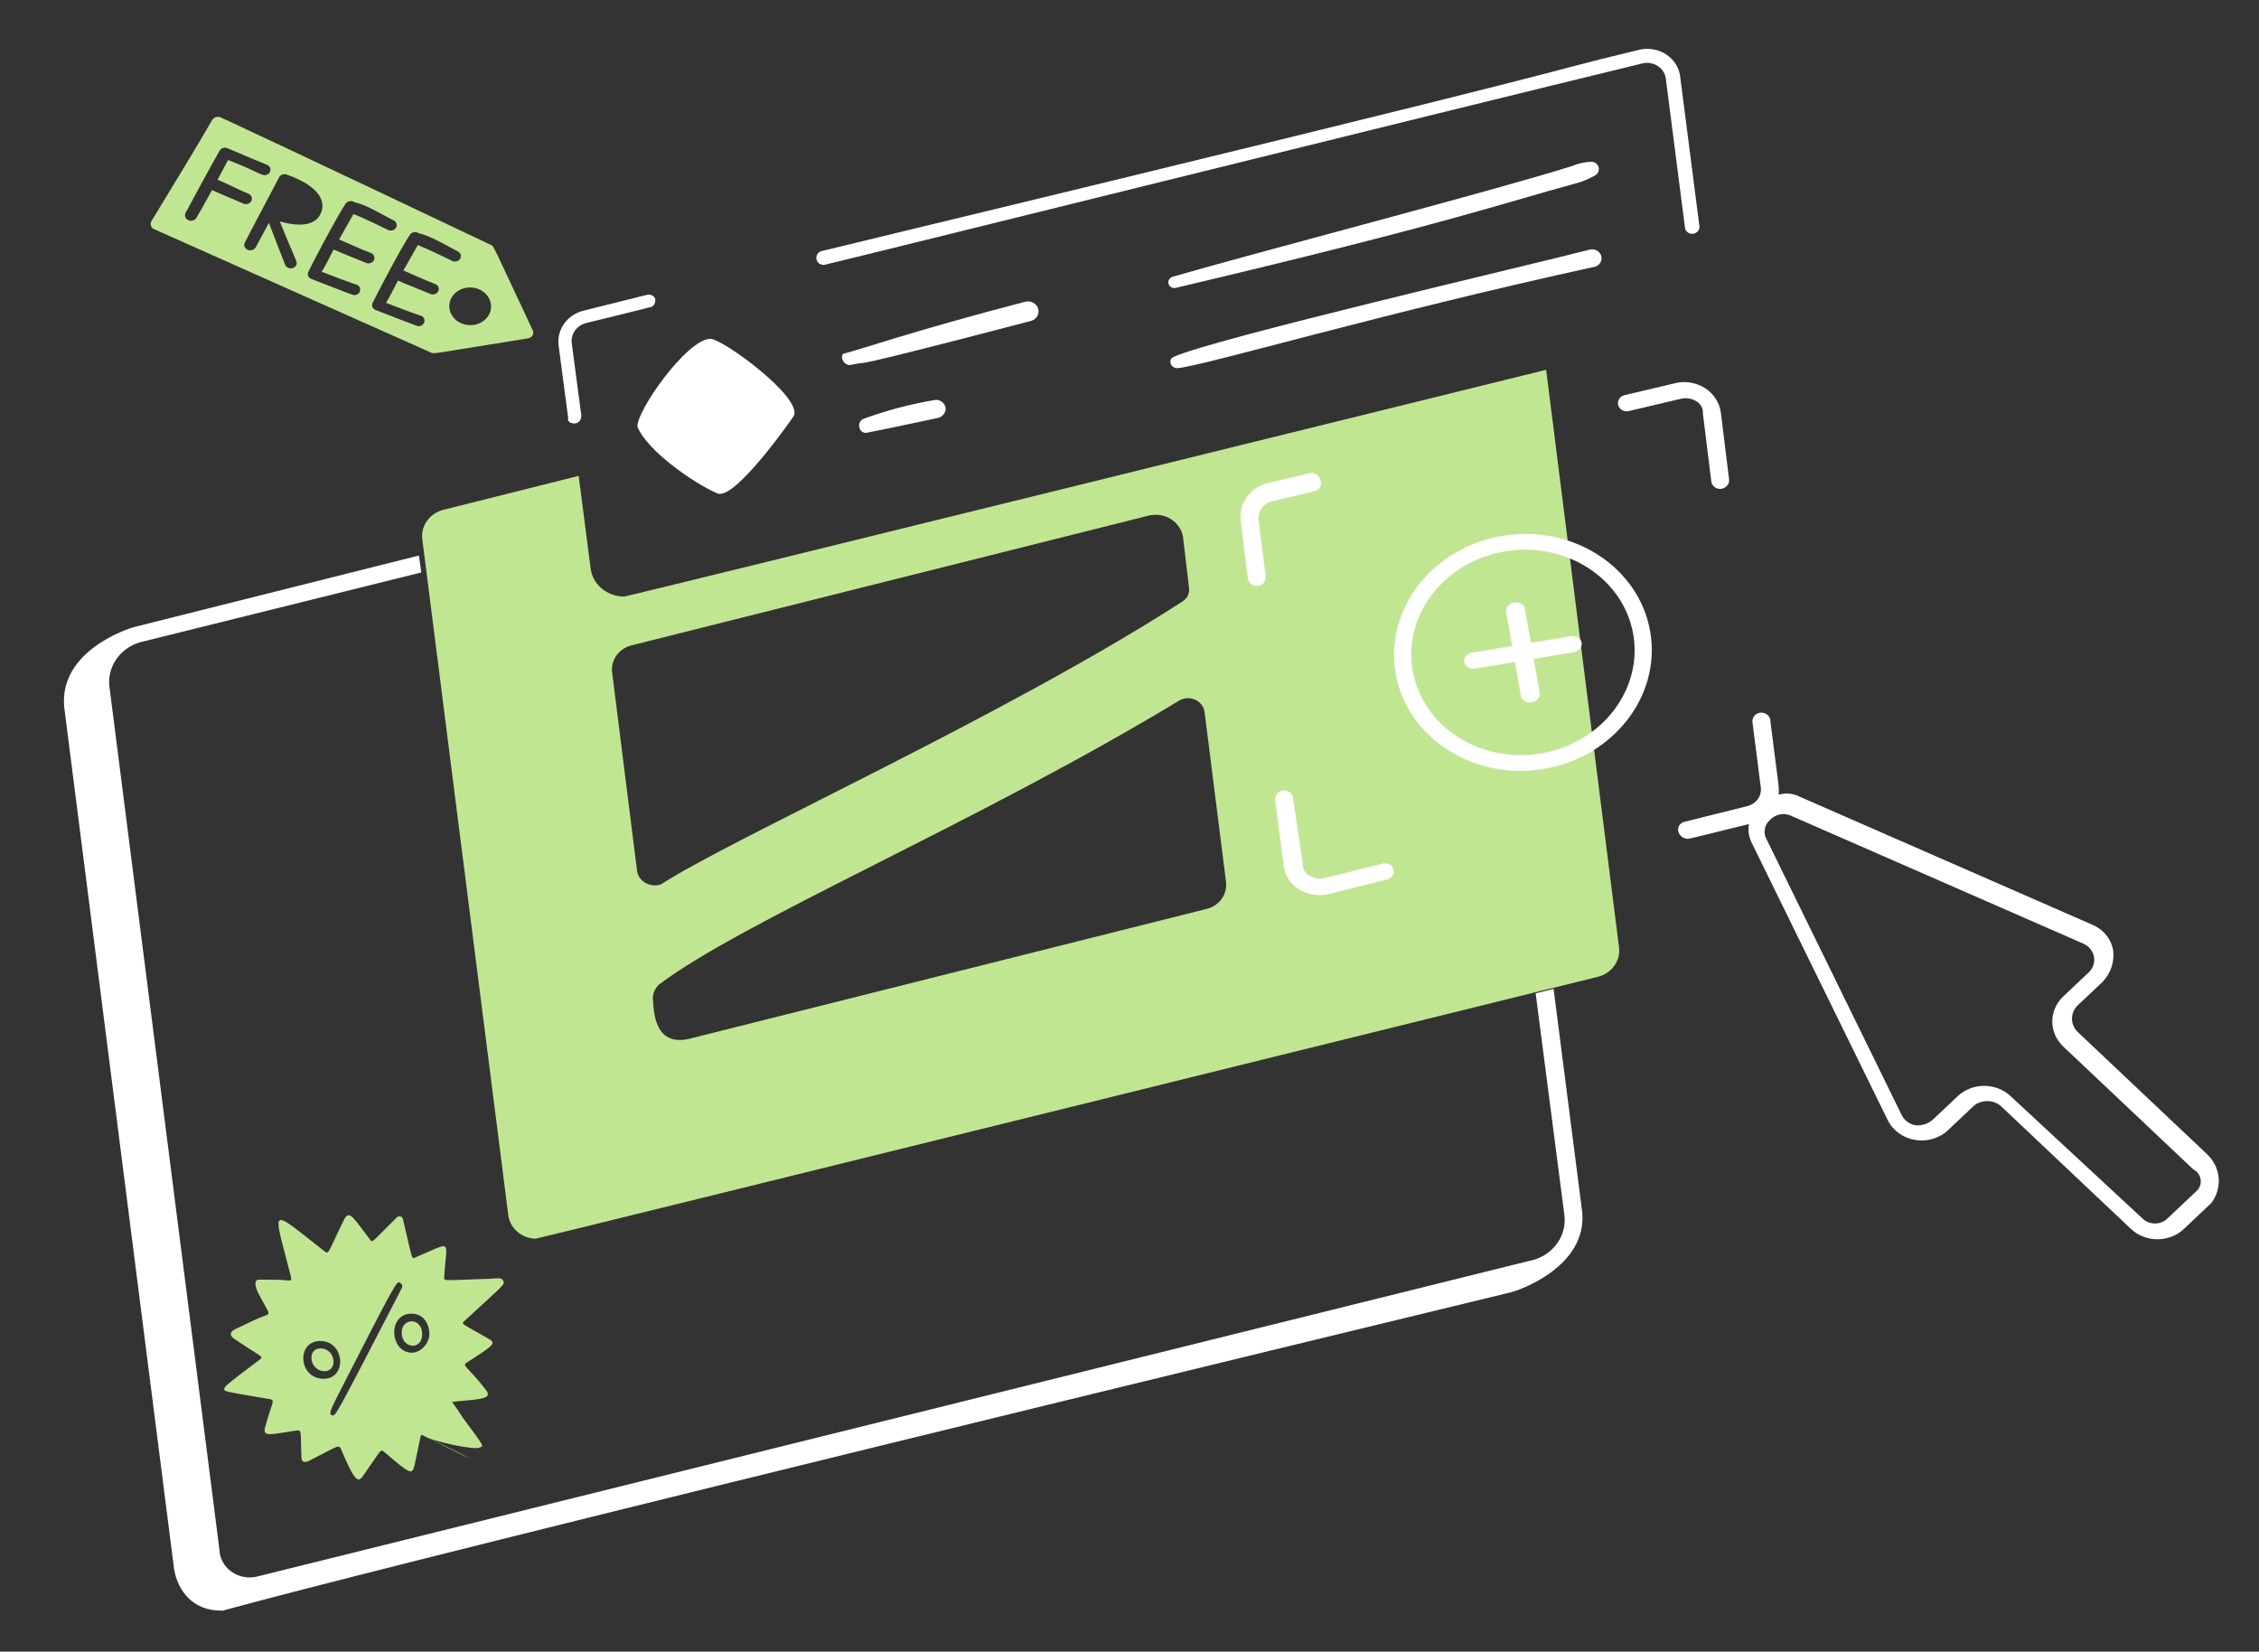 <svg width="435" height="318" viewBox="0 0 435 318" fill="none" xmlns="http://www.w3.org/2000/svg">
<rect x="0" y="0" width="435" height="318" fill="#333333" stroke="none"/>
<path d="M295.708 191.249L301.229 233.834C301.494 235.689 301.065 237.572 300.014 239.159C298.964 240.746 297.359 241.936 295.478 242.523L49.383 303.573C48.542 303.756 47.668 303.761 46.825 303.587C45.982 303.413 45.191 303.063 44.508 302.564C43.826 302.065 43.269 301.429 42.879 300.702C42.489 299.975 42.275 299.175 42.252 298.36L21.093 132.373C20.829 130.519 21.259 128.636 22.31 127.05C23.36 125.465 24.965 124.276 26.845 123.69L81.126 110.218L80.665 106.959L26.155 120.648C24.315 121.082 11.436 125.426 12.356 136.072L33.516 302.058C34.234 306.475 37.304 310.097 42.484 310.097C44.698 310.097 25.715 313.03 290.884 248.83C292.72 248.386 305.603 243.833 304.683 233.406L299.163 190.388L295.708 191.249Z" fill="white"/>
<path d="M297.729 71.203C297.729 71.203 120.861 114.864 120.171 114.864C118.58 114.858 117.046 114.303 115.86 113.302C114.673 112.301 113.916 110.924 113.73 109.432L111.43 91.617L85.435 98.144C84.142 98.456 83.013 99.2 82.255 100.238C81.497 101.276 81.162 102.538 81.312 103.791L97.872 233.929C98.019 235.166 98.637 236.31 99.61 237.149C100.583 237.988 101.845 238.465 103.162 238.492C103.622 238.492 307.63 188.089 307.63 188.089C308.927 187.78 310.061 187.037 310.822 185.998C311.583 184.959 311.92 183.695 311.771 182.44L297.729 71.203ZM126.841 189.61C143.262 177.199 187.912 158.574 227.119 134.86C227.573 134.603 228.088 134.457 228.617 134.433C229.145 134.409 229.672 134.509 230.15 134.724C230.628 134.939 231.043 135.263 231.356 135.665C231.67 136.068 231.874 136.538 231.949 137.033L236.09 169.83C236.232 171.001 235.913 172.18 235.192 173.142C234.471 174.104 233.4 174.782 232.184 175.044L132.592 200.038C125.17 201.655 125.973 192.826 125.691 192.216C125.726 191.244 126.135 190.318 126.841 189.61ZM122.701 167.882L117.87 129.428C117.728 128.257 118.048 127.078 118.768 126.115C119.489 125.153 120.56 124.476 121.776 124.213L221.366 99.23C222.078 99.082 222.813 99.073 223.528 99.203C224.243 99.333 224.923 99.599 225.525 99.985C226.128 100.371 226.641 100.869 227.033 101.449C227.425 102.029 227.687 102.678 227.805 103.356L228.955 113.134C229.033 113.626 228.968 114.13 228.765 114.589C228.562 115.049 228.23 115.447 227.805 115.741C193.688 137.785 140.66 161.534 127.297 170.266C126.831 170.429 126.333 170.495 125.837 170.46C125.341 170.425 124.859 170.29 124.423 170.064C123.988 169.838 123.608 169.527 123.311 169.15C123.014 168.774 122.806 168.341 122.701 167.882Z" fill="#C1E691"/>
<path d="M289.319 103.16C275.81 105.403 266.588 117.299 268.761 129.678C270.935 142.058 283.693 150.304 297.203 148.061C310.712 145.818 319.935 133.922 317.761 121.543C315.588 109.163 302.829 100.917 289.319 103.16ZM296.677 145.068C284.969 147.012 273.912 139.865 272.028 129.136C270.144 118.407 278.137 108.097 289.845 106.153C301.553 104.209 312.611 111.356 314.494 122.085C316.378 132.814 308.386 143.124 296.677 145.068Z" fill="white"/>
<path d="M302.483 122.49L294.804 123.765L293.657 117.232C293.507 116.379 292.574 115.822 291.571 115.989C290.569 116.155 289.878 116.981 290.028 117.834L291.175 124.368L283.496 125.643C282.494 125.809 281.803 126.635 281.953 127.488C282.103 128.341 283.037 128.897 284.039 128.731L291.717 127.456L292.864 133.99C293.014 134.842 293.948 135.399 294.95 135.232C295.952 135.066 296.643 134.24 296.494 133.387L295.346 126.853L303.025 125.578C304.027 125.412 304.718 124.586 304.568 123.733C304.419 122.88 303.485 122.324 302.483 122.49Z" fill="white"/>
<path fill-rule="evenodd" clip-rule="evenodd" d="M89.945 262.304C95.145 258.963 95.62 258.645 94.069 257.754C93.233 257.276 92.397 256.802 91.557 256.33C89.641 255.252 89.101 254.948 89.126 254.702C89.135 254.606 89.231 254.519 89.365 254.397L89.407 254.359L90.347 253.498C96.492 247.876 97.091 247.327 97.015 246.91C97.005 246.863 96.991 246.816 96.973 246.772L96.96 246.739C96.707 246.038 96.205 246.075 95.111 246.157C94.784 246.181 94.403 246.21 93.959 246.224C91.931 246.286 90.388 246.349 89.215 246.397C86.405 246.512 85.714 246.541 85.564 246.263C85.515 246.172 85.523 246.048 85.534 245.885L85.54 245.8C85.605 244.773 85.692 243.747 85.8 242.724C85.96 241.145 86.044 240.313 85.704 240.046C85.326 239.747 84.421 240.15 82.511 241C81.822 241.307 81.002 241.672 80.028 242.084C79.983 242.102 79.941 242.122 79.903 242.14C79.781 242.195 79.687 242.239 79.603 242.224C79.318 242.172 79.15 241.445 78.413 238.249C78.222 237.425 77.993 236.435 77.716 235.252C77.7 235.184 77.688 235.116 77.674 235.049C77.608 234.703 77.544 234.376 77.148 234.232C76.698 234.068 76.436 234.346 76.178 234.618C76.133 234.665 76.09 234.712 76.045 234.755C75.201 235.587 74.364 236.426 73.533 237.271C72.192 238.63 71.803 239.024 71.545 238.95C71.441 238.918 71.358 238.809 71.24 238.654L71.229 238.639C70.816 238.096 70.406 237.551 69.999 237.003C67.659 233.865 67.098 233.113 66.165 235.005C65.359 236.641 64.784 237.874 64.356 238.789C63.536 240.547 63.262 241.132 62.953 241.153C62.799 241.162 62.636 241.032 62.391 240.836C61.497 240.138 60.605 239.438 59.715 238.734C56.185 235.951 54.436 234.571 53.855 234.972C53.284 235.365 53.839 237.474 54.94 241.653C55.248 242.824 55.599 244.159 55.98 245.663C56.192 246.502 56.112 246.614 55.285 246.52C54.107 246.387 52.926 246.391 51.745 246.394C51.127 246.396 50.51 246.397 49.893 246.379C48.675 246.345 49.291 248.154 49.834 249.177C50.273 250.002 50.63 250.644 50.91 251.15C51.906 252.943 51.927 252.981 51.202 253.249C49.289 253.957 47.457 254.857 45.626 255.757L45.302 255.916C44.168 256.471 44.152 257.142 45.215 257.854C46.719 258.863 47.823 259.565 48.612 260.068C49.938 260.913 50.38 261.194 50.354 261.418C50.34 261.529 50.211 261.626 50.017 261.771C43.102 266.975 43.117 267.078 43.187 267.496L43.191 267.52L43.194 267.537C43.199 267.568 43.203 267.597 43.212 267.623C43.311 267.922 43.954 268.031 51.792 269.362L51.911 269.382C52.7 269.517 52.648 269.674 52.092 271.365C51.842 272.124 51.49 273.193 51.066 274.707C50.573 276.47 51.649 276.296 54.965 275.761C55.586 275.66 56.284 275.548 57.065 275.432C57.912 275.308 57.915 275.438 57.961 277.775C57.975 278.486 57.992 279.402 58.04 280.577C58.1 282.091 59.475 281.305 59.938 281.041C59.985 281.013 60.025 280.991 60.05 280.978C61.081 280.458 61.907 280.029 62.572 279.683C65.225 278.303 65.329 278.249 65.693 279.097C68.146 284.805 68.856 285.668 69.866 284.229C70.717 283.018 71.353 282.081 71.839 281.367C72.931 279.76 73.261 279.274 73.558 279.294C73.687 279.303 73.81 279.407 73.986 279.556L73.998 279.566L74.685 280.148L74.689 280.15C78.677 283.528 79.368 284.113 79.806 282.186C80.235 280.297 80.495 278.974 80.674 278.067C80.93 276.762 81.019 276.314 81.201 276.269C81.296 276.244 81.418 276.331 81.603 276.462L81.638 276.488C81.655 276.5 88.689 279.729 90.406 280.826L81.603 276.462C83.196 277.482 91.555 279.355 92.463 278.658C92.878 278.339 93.628 279.006 90.406 274.707C87.747 271.171 89.645 273.504 87.051 269.918C87.979 269.806 88.865 269.726 89.674 269.653C92.817 269.369 94.795 269.192 93.576 267.62C92.582 266.329 91.523 265.09 90.406 263.909C89.412 262.846 89.295 262.722 89.945 262.304ZM64.071 272.531H64.05C63.29 272.361 63.441 271.824 65.152 268.477C76.382 246.506 76.434 246.546 77.008 246.987C77.04 247.011 77.073 247.037 77.111 247.061C77.556 247.34 77.512 247.738 77.297 248.154C64.717 272.528 64.653 272.528 64.071 272.531ZM61.773 258.191C57.029 258.095 57.402 265.357 62.207 265.467C66.88 265.573 66.447 258.285 61.773 258.191ZM62.357 264.008C59.596 263.869 58.999 259.549 61.786 259.628C64.76 259.712 65.096 264.146 62.357 264.008ZM82.682 256.823C82.711 258.634 80.986 260.473 79.28 260.449C75.065 260.391 74.537 252.918 79.28 252.926C81.253 252.929 82.645 254.522 82.682 256.823ZM81.3 256.917C81.271 260.097 77.297 259.683 77.352 256.503C77.401 253.644 81.33 253.637 81.3 256.917Z" fill="#C1E691"/>
<path d="M111.942 80.012L110.101 66.108C109.985 65.251 110.2 64.384 110.708 63.665C111.215 62.946 111.98 62.424 112.862 62.195C126.389 58.916 124.949 59.153 125.283 59.153C125.717 59.022 126.203 58.666 126.203 57.635C126.159 57.477 126.082 57.329 125.977 57.2C125.871 57.071 125.74 56.963 125.59 56.882C125.44 56.801 125.275 56.749 125.104 56.729C124.933 56.709 124.759 56.721 124.593 56.765L112.402 59.805C110.865 60.179 109.526 61.07 108.637 62.311C107.747 63.552 107.367 65.057 107.569 66.543L109.407 80.447C108.971 81.697 111.942 82.243 111.942 80.012Z" fill="white"/>
<path d="M157.262 50.032C157.309 50.211 157.397 50.378 157.519 50.522C157.641 50.666 157.795 50.784 157.97 50.866C158.145 50.949 158.337 50.995 158.532 51.001C158.727 51.007 158.922 50.972 159.102 50.901C162.188 50.228 277.046 21.722 316.192 12.229C316.709 12.093 317.252 12.066 317.781 12.152C318.31 12.237 318.812 12.432 319.252 12.723C319.692 13.013 320.058 13.393 320.324 13.833C320.59 14.273 320.749 14.763 320.791 15.269L324.48 43.948C324.549 44.286 324.756 44.585 325.055 44.782C325.355 44.978 325.724 45.057 326.084 45C326.444 44.943 326.766 44.756 326.982 44.478C327.198 44.201 327.29 43.854 327.24 43.513L323.551 14.834C323.46 13.96 323.168 13.115 322.695 12.358C322.222 11.602 321.58 10.953 320.813 10.456C320.046 9.959 319.173 9.627 318.255 9.483C317.338 9.339 316.398 9.386 315.502 9.622C291.539 15.361 319.562 9.392 158.412 48.293C158.208 48.322 158.013 48.392 157.84 48.499C157.667 48.605 157.521 48.746 157.412 48.912C157.303 49.077 157.233 49.263 157.207 49.456C157.181 49.649 157.199 49.846 157.262 50.032Z" fill="white"/>
<path d="M138.166 95.004C141.54 96.429 152.811 80.225 152.887 80.014C154.406 76.396 139.164 65.239 136.786 65.239C132.292 65.239 122.446 79.252 122.757 82.185C124.536 86.68 133.542 93.053 138.166 95.004Z" fill="white"/>
<path d="M163.922 70.236C168.559 69.201 158.744 72.182 198.642 61.762C199.13 61.595 199.532 61.258 199.766 60.821C200 60.383 200.049 59.877 199.903 59.407C199.756 58.937 199.425 58.537 198.977 58.289C198.529 58.041 197.998 57.964 197.492 58.073C174.924 63.964 165.625 67.336 162.531 68.068C161.622 68.281 162.34 70.599 163.922 70.236Z" fill="white"/>
<path d="M167.142 83.272C171.725 82.347 168.518 83.038 180.711 80.447C181.142 80.319 181.514 80.055 181.765 79.7C182.016 79.345 182.131 78.919 182.091 78.494C182.014 78.08 181.789 77.704 181.454 77.427C181.12 77.151 180.695 76.99 180.251 76.973C175.457 77.76 170.757 78.996 166.222 80.662C165.901 80.821 165.653 81.087 165.526 81.407C165.399 81.728 165.401 82.081 165.532 82.4C165.561 82.566 165.629 82.723 165.73 82.861C165.832 82.999 165.964 83.114 166.118 83.197C166.272 83.28 166.444 83.33 166.621 83.343C166.798 83.356 166.976 83.332 167.142 83.272Z" fill="white"/>
<path d="M226.25 55.463C278.858 43.039 289.918 38.962 302.851 35.475C304.392 35.105 305.865 34.519 307.222 33.737C307.476 33.572 307.672 33.336 307.781 33.063C307.89 32.789 307.909 32.491 307.834 32.208C307.759 31.924 307.594 31.669 307.361 31.476C307.128 31.284 306.839 31.163 306.532 31.13C305.184 31.187 303.859 31.482 302.626 31.999C287.321 36.818 241.362 48.744 225.808 53.29C225.53 53.371 225.295 53.546 225.145 53.781C224.996 54.016 224.944 54.295 224.999 54.564C225.054 54.833 225.212 55.074 225.443 55.24C225.674 55.406 225.961 55.485 226.25 55.463Z" fill="white"/>
<path d="M306.061 48.076C295.56 50.816 233.149 65.346 226.02 68.715C224.872 69.15 225.333 70.888 226.71 70.888C231.675 70.497 266.011 60.315 307.217 51.335C307.659 51.179 308.019 50.866 308.222 50.464C308.425 50.062 308.455 49.601 308.305 49.178C308.155 48.755 307.837 48.404 307.418 48.199C307 47.993 306.513 47.949 306.061 48.076Z" fill="white"/>
<path d="M322.85 73.713L312.732 76.103C312.316 76.227 311.968 76.5 311.761 76.863C311.555 77.226 311.507 77.65 311.626 78.046C311.746 78.443 312.025 78.779 312.403 78.984C312.781 79.189 313.229 79.247 313.652 79.145L323.77 76.755C324.715 76.559 325.704 76.715 326.531 77.189C326.981 77.419 327.351 77.767 327.596 78.191C327.841 78.615 327.95 79.098 327.911 79.579L329.521 92.614C329.55 93.008 329.729 93.379 330.025 93.659C330.321 93.938 330.714 94.108 331.131 94.135C331.375 94.144 331.619 94.105 331.846 94.02C332.073 93.936 332.28 93.808 332.453 93.645C332.625 93.482 332.761 93.287 332.85 93.072C332.939 92.858 332.98 92.628 332.971 92.397L331.361 79.362C331.229 78.449 330.898 77.571 330.39 76.783C329.882 75.996 329.208 75.316 328.409 74.786C327.61 74.256 326.704 73.887 325.748 73.702C324.792 73.518 323.805 73.521 322.85 73.713Z" fill="white"/>
<path d="M252.241 91.097L243.963 93.053C242.356 93.488 240.964 94.448 240.038 95.762C239.111 97.076 238.708 98.659 238.902 100.227L240.282 111.306C240.311 111.701 240.491 112.072 240.786 112.351C241.082 112.63 241.475 112.8 241.892 112.827C242.136 112.836 242.38 112.797 242.607 112.712C242.835 112.628 243.041 112.5 243.214 112.337C243.387 112.174 243.522 111.979 243.611 111.764C243.7 111.549 243.742 111.32 243.732 111.089L242.352 100.01C242.272 99.24 242.481 98.469 242.944 97.831C243.407 97.194 244.094 96.731 244.883 96.525L253.161 94.57C255.346 94.051 254.248 90.62 252.241 91.097Z" fill="white"/>
<path d="M249.021 153.881C249.028 153.653 248.984 153.425 248.893 153.214C248.802 153.002 248.665 152.81 248.49 152.652C248.316 152.493 248.108 152.37 247.881 152.292C247.654 152.213 247.411 152.181 247.17 152.196C246.928 152.211 246.693 152.274 246.478 152.38C246.264 152.487 246.076 152.634 245.925 152.813C245.775 152.993 245.666 153.199 245.605 153.421C245.544 153.642 245.533 153.873 245.572 154.099L247.183 166.701C247.304 167.62 247.633 168.503 248.149 169.29C248.665 170.077 249.354 170.75 250.171 171.262C251.015 171.77 251.961 172.11 252.951 172.259C253.94 172.409 254.951 172.365 255.921 172.131L267.192 169.306C267.619 169.191 267.98 168.92 268.195 168.554C268.411 168.187 268.463 167.755 268.341 167.352C268.219 166.949 267.933 166.608 267.545 166.404C267.157 166.201 266.699 166.151 266.272 166.266L255.001 169.089C254.056 169.285 253.068 169.129 252.241 168.654C251.791 168.425 251.421 168.078 251.176 167.654C250.931 167.23 250.821 166.748 250.861 166.266L249.021 153.881Z" fill="white"/>
<path d="M425.09 222.312L400.02 198.63C399.357 197.949 398.989 197.058 398.989 196.132C398.989 195.207 399.357 194.316 400.02 193.635L404.85 189.072C405.637 188.257 406.229 187.292 406.586 186.243C406.943 185.193 407.057 184.083 406.921 182.988C406.732 181.893 406.253 180.861 405.53 179.987C404.806 179.113 403.86 178.427 402.78 177.991L346.664 153.442C346.042 153.108 345.354 152.897 344.642 152.822C343.931 152.747 343.211 152.81 342.526 153.007C342.526 150.958 342.743 153.274 340.916 138.884C340.921 138.657 340.877 138.43 340.785 138.22C340.692 138.009 340.555 137.819 340.381 137.662C340.207 137.504 340 137.382 339.773 137.305C339.547 137.227 339.305 137.195 339.065 137.21C338.824 137.225 338.589 137.287 338.376 137.393C338.162 137.498 337.974 137.645 337.824 137.823C337.673 138.001 337.564 138.206 337.502 138.426C337.44 138.647 337.428 138.877 337.465 139.102L339.075 151.704C339.156 152.473 338.947 153.245 338.484 153.882C338.021 154.52 337.334 154.983 336.545 155.188L324.354 158.23C324.141 158.284 323.941 158.378 323.766 158.506C323.592 158.635 323.447 158.795 323.339 158.977C323.232 159.16 323.165 159.361 323.141 159.569C323.118 159.776 323.14 159.986 323.204 160.186C323.313 160.525 323.523 160.829 323.808 161.06C324.093 161.29 324.442 161.44 324.814 161.49C325.465 161.49 324.163 161.76 336.775 158.665C336.551 160.005 336.793 161.377 337.465 162.576L363.462 215.578C363.945 216.588 364.682 217.472 365.608 218.153C366.535 218.833 367.624 219.29 368.779 219.482C369.935 219.675 371.124 219.598 372.241 219.259C373.358 218.919 374.371 218.327 375.191 217.533L380.021 212.971C380.742 212.344 381.686 211.996 382.666 211.996C383.646 211.996 384.591 212.344 385.312 212.971L410.382 236.652C411.732 237.905 413.549 238.607 415.441 238.607C417.334 238.607 419.15 237.905 420.5 236.652L425.791 231.655C426.855 230.268 427.368 228.571 427.24 226.863C427.112 225.154 426.351 223.543 425.09 222.312ZM422.79 229.486L417.495 234.487C417.179 234.827 416.79 235.099 416.354 235.285C415.918 235.472 415.444 235.568 414.966 235.568C414.487 235.568 414.014 235.472 413.578 235.285C413.142 235.099 412.753 234.827 412.437 234.487L387.137 211.023C385.786 209.77 383.969 209.068 382.076 209.068C380.183 209.068 378.366 209.77 377.016 211.023L372.185 215.586C371.756 215.965 371.248 216.257 370.694 216.444C370.14 216.631 369.552 216.709 368.965 216.672C368.371 216.585 367.808 216.361 367.327 216.02C366.846 215.679 366.462 215.232 366.207 214.717L340.226 161.697C339.848 161.069 339.71 160.338 339.836 159.625C339.961 158.913 340.343 158.264 340.916 157.786C341.429 157.254 342.116 156.901 342.866 156.783C343.617 156.665 344.388 156.788 345.056 157.134L401.174 181.684C401.717 181.923 402.188 182.285 402.547 182.737C402.906 183.189 403.141 183.718 403.232 184.277C403.323 184.835 403.267 185.407 403.069 185.94C402.87 186.473 402.536 186.952 402.094 187.334L397.264 191.896C395.937 193.171 395.194 194.888 395.194 196.676C395.194 198.463 395.937 200.18 397.264 201.455L422.334 225.136C422.734 225.343 423.074 225.638 423.325 225.997C423.577 226.355 423.732 226.766 423.777 227.194C423.822 227.622 423.756 228.054 423.585 228.453C423.414 228.852 423.142 229.205 422.794 229.482L422.79 229.486Z" fill="white"/>
<path fill-rule="evenodd" clip-rule="evenodd" d="M102.591 63.605C94.803 47.063 95.155 47.452 94.547 47.164C90.311 45.152 52.882 27.382 42.525 22.613C42.233 22.479 41.895 22.454 41.584 22.545C41.272 22.636 41.013 22.835 40.863 23.099C38.537 27.193 31.335 39.013 29.158 42.578C29.078 42.711 29.027 42.858 29.011 43.009C28.994 43.16 29.011 43.313 29.061 43.458C29.112 43.603 29.194 43.737 29.303 43.852C29.412 43.968 29.546 44.062 29.696 44.129L83.041 67.905C83.606 68.157 83.09 68.117 101.666 65.151C101.849 65.122 102.023 65.055 102.174 64.956C102.326 64.858 102.45 64.729 102.539 64.581C102.628 64.432 102.679 64.267 102.687 64.099C102.696 63.93 102.662 63.761 102.589 63.606L102.591 63.605ZM40.828 36.592C39.309 39.397 38.282 41.192 37.814 41.955C37.666 42.197 37.419 42.377 37.127 42.458C36.835 42.539 36.519 42.513 36.247 42.386C35.976 42.254 35.772 42.032 35.679 41.766C35.587 41.5 35.612 41.211 35.749 40.962C35.785 40.894 40.743 31.67 42.295 29.001C42.431 28.764 42.662 28.583 42.94 28.496C43.219 28.409 43.524 28.422 43.792 28.533C46.989 29.913 50.572 31.402 51.407 31.722C52.338 32.077 52.316 33.33 51.338 33.659C50.38 33.985 50.066 33.173 43.91 30.81C43.562 31.472 42.786 32.938 41.89 34.615C43.492 35.234 46.354 36.734 47.794 37.284C48.718 37.608 48.787 38.823 47.842 39.21C47.704 39.268 47.555 39.3 47.403 39.304C47.251 39.309 47.1 39.285 46.958 39.236C43.658 37.834 42.359 37.291 40.828 36.592ZM57.051 51.048C56.644 51.904 55.296 51.872 54.922 51.024C54.596 50.249 51.974 43.404 51.782 42.904C50.945 44.474 50.102 46.042 49.252 47.607C49.117 47.857 48.877 48.05 48.586 48.142C48.295 48.234 47.976 48.219 47.697 48.1C47.559 48.041 47.435 47.957 47.332 47.854C47.23 47.751 47.15 47.63 47.099 47.499C47.048 47.368 47.026 47.23 47.035 47.091C47.043 46.952 47.081 46.816 47.148 46.691C48.136 44.724 52.513 36.527 53.739 34.143C53.86 33.902 54.078 33.712 54.348 33.611C54.618 33.51 54.92 33.506 55.194 33.599C58.927 34.919 63.055 37.33 61.885 40.801C60.852 43.758 57.167 43.561 53.883 42.641C57.162 50.768 57.355 50.407 57.052 51.047H57.051V51.048ZM70.507 50.623C65.348 48.509 65.392 48.568 64.245 48.047C63.117 50.17 63.062 50.475 61.952 52.324C63.565 52.975 68.075 54.657 68.469 54.743C69.825 55.037 69.547 56.813 68.238 56.813C67.925 56.813 68.194 56.91 59.935 53.703C59.798 53.648 59.674 53.569 59.572 53.47C59.469 53.371 59.389 53.255 59.337 53.128C59.284 53.001 59.26 52.865 59.266 52.73C59.272 52.594 59.308 52.461 59.371 52.338C59.629 51.718 64.907 41.586 66.558 39.209C66.644 39.082 66.76 38.972 66.897 38.889C67.034 38.805 67.189 38.749 67.352 38.725C67.515 38.7 67.681 38.708 67.841 38.747C68 38.786 68.148 38.856 68.275 38.951C70.41 39.342 73.825 41.442 75.674 42.373C75.951 42.476 76.173 42.671 76.294 42.919C76.416 43.167 76.426 43.448 76.324 43.703C76.218 43.962 76.003 44.174 75.726 44.291C75.449 44.408 75.132 44.422 74.844 44.329C74.22 44.036 70.419 42.14 68.07 41.199C67.963 41.398 65.898 45.024 65.297 46.11C67.37 46.956 69.329 47.942 71.387 48.688C71.529 48.74 71.659 48.817 71.768 48.915C71.877 49.013 71.963 49.13 72.022 49.258C72.08 49.386 72.11 49.524 72.109 49.663C72.109 49.802 72.077 49.939 72.017 50.067C71.959 50.194 71.873 50.308 71.765 50.405C71.657 50.501 71.53 50.578 71.389 50.629C71.249 50.681 71.099 50.707 70.948 50.706C70.796 50.705 70.646 50.677 70.507 50.623ZM83.776 56.607C83.088 56.858 83.055 56.617 79.663 55.279C78.585 54.853 77.56 54.449 76.629 54.025C75.477 56.194 75.439 56.466 74.337 58.303C75.95 58.954 80.46 60.635 80.853 60.721C82.384 61.053 81.775 63.095 80.328 62.759C80.139 62.714 75.871 61.059 72.32 59.681C72.183 59.626 72.06 59.547 71.957 59.448C71.854 59.349 71.775 59.233 71.722 59.106C71.669 58.979 71.645 58.844 71.651 58.709C71.656 58.574 71.692 58.44 71.755 58.318C72.014 57.695 77.297 47.552 78.943 45.188C79.029 45.06 79.145 44.951 79.281 44.867C79.418 44.784 79.574 44.728 79.737 44.703C79.899 44.679 80.066 44.687 80.226 44.726C80.385 44.765 80.533 44.834 80.66 44.93C82.797 45.321 86.221 47.427 88.058 48.352C88.33 48.46 88.546 48.659 88.661 48.908C88.775 49.157 88.78 49.436 88.673 49.688C88.567 49.94 88.357 50.145 88.088 50.26C87.819 50.376 87.512 50.393 87.229 50.308C86.608 50.017 82.793 48.115 80.455 47.178C80.348 47.378 78.283 51.004 77.682 52.09C78.602 52.465 79.481 52.858 80.335 53.24C83.991 54.876 84.125 54.612 84.41 55.245C84.525 55.501 84.523 55.789 84.404 56.044C84.285 56.3 84.059 56.502 83.776 56.607ZM93.922 60.966C92.719 62.642 90.226 63.108 88.363 62.012C86.495 60.911 85.959 58.661 87.16 56.986C88.361 55.311 90.848 54.841 92.717 55.94C94.578 57.036 95.123 59.291 93.922 60.966Z" fill="#C1E691"/>
</svg>
